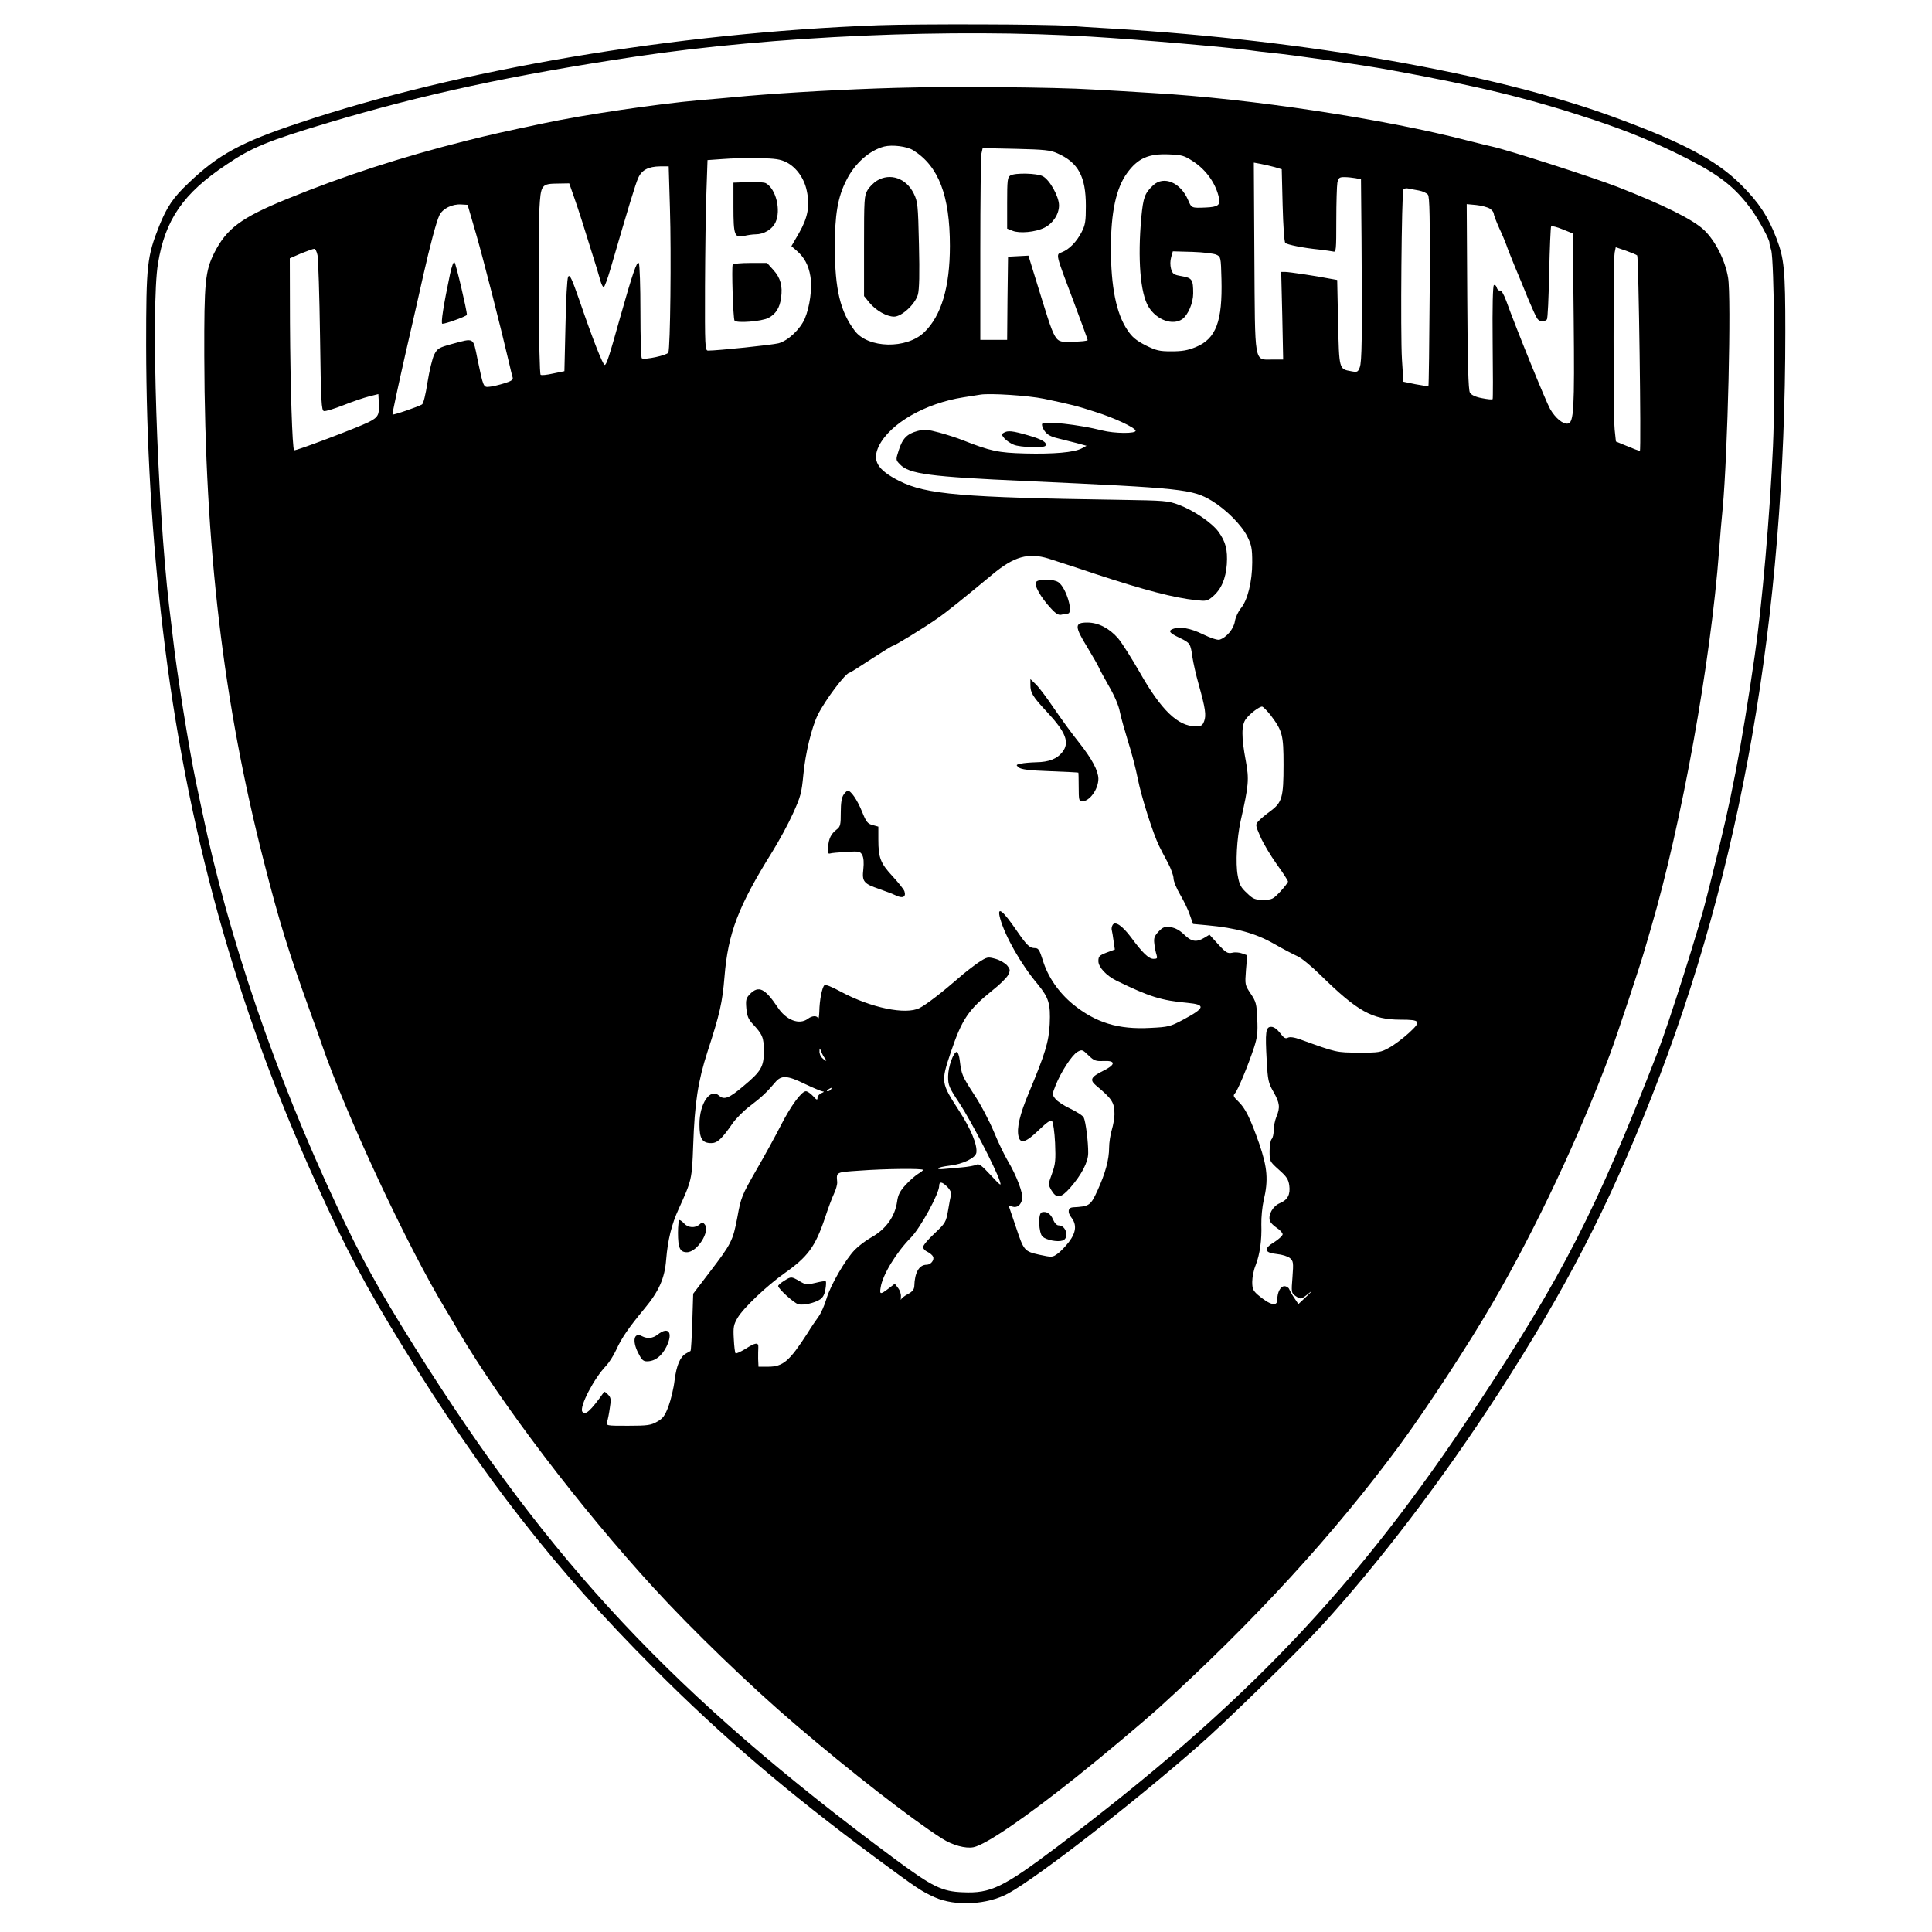 <?xml version="1.0" standalone="no"?>
<!DOCTYPE svg PUBLIC "-//W3C//DTD SVG 20010904//EN"
 "http://www.w3.org/TR/2001/REC-SVG-20010904/DTD/svg10.dtd">
<svg version="1.0" xmlns="http://www.w3.org/2000/svg"
 width="1080pt" height="1080pt" viewBox="0 0 1080 1080"
 preserveAspectRatio="xMidYMid meet">
<g transform="translate(0,1080) scale(0.1,-0.1)"
fill="#000000" stroke="none">
<path d="M4910 10659 c-1141 -43 -2346 -247 -3238 -546 -325 -108 -452 -177
-618 -336 -85 -80 -121 -133 -164 -240 -68 -172 -73 -217 -73 -667 1 -547 32
-1077 94 -1595 131 -1105 405 -2093 857 -3090 170 -377 272 -568 485 -915 442
-720 852 -1245 1402 -1795 383 -384 744 -692 1237 -1058 238 -176 258 -189
333 -223 115 -52 295 -42 412 22 162 89 689 497 1062 824 148 129 554 525 687
670 325 356 675 815 990 1301 378 586 611 1035 857 1659 500 1266 747 2679
747 4275 0 348 -6 409 -50 524 -47 122 -98 199 -195 296 -137 138 -328 240
-720 383 -662 242 -1717 428 -2795 492 -96 5 -209 13 -250 16 -122 9 -838 11
-1060 3z m1191 -64 c270 -16 763 -59 879 -75 36 -5 92 -12 125 -15 117 -11
507 -67 665 -96 505 -92 791 -163 1140 -279 206 -69 352 -130 532 -222 176
-91 259 -157 349 -280 42 -58 105 -175 100 -186 -1 -1 4 -19 10 -40 17 -52 24
-777 10 -1097 -16 -370 -62 -898 -102 -1170 -75 -517 -133 -817 -231 -1200
-16 -66 -34 -138 -40 -159 -35 -148 -210 -699 -273 -861 -342 -880 -530 -1247
-1011 -1975 -670 -1016 -1297 -1674 -2349 -2467 -298 -224 -367 -258 -522
-251 -117 4 -171 31 -378 184 -1238 918 -1929 1656 -2687 2864 -205 327 -300
500 -438 795 -340 725 -604 1499 -749 2195 -12 58 -28 134 -36 170 -37 176
-108 618 -129 810 -3 25 -12 104 -21 175 -67 580 -102 1665 -62 1911 40 246
141 393 383 554 141 96 233 133 569 234 537 160 1027 266 1720 370 768 115
1773 159 2546 111z"/>
<path d="M5010 10309 c-285 -8 -605 -26 -830 -45 -96 -9 -218 -20 -270 -24
-236 -21 -640 -80 -875 -130 -218 -46 -299 -64 -430 -97 -358 -90 -685 -196
-1005 -327 -254 -104 -333 -164 -402 -299 -51 -103 -57 -161 -56 -577 3 -1071
106 -1940 334 -2830 85 -332 136 -499 263 -850 23 -63 49 -135 57 -160 137
-400 481 -1137 695 -1490 15 -25 49 -81 74 -125 236 -401 677 -981 1088 -1430
214 -234 543 -552 793 -765 313 -268 647 -527 819 -637 59 -38 133 -58 177
-49 69 14 290 165 578 395 142 113 375 309 455 381 539 490 986 978 1354 1478
152 207 387 567 520 797 239 412 480 925 652 1385 37 99 174 512 194 585 8 28
24 82 35 120 171 584 333 1482 380 2110 5 71 14 177 20 235 28 302 49 1179 30
1288 -16 96 -70 204 -133 265 -61 59 -228 142 -487 243 -145 56 -612 206 -700
225 -19 4 -80 19 -135 33 -469 122 -1219 235 -1760 266 -93 6 -246 15 -340 20
-208 13 -790 18 -1095 9z m95 -349 c142 -89 205 -253 205 -535 0 -230 -48
-390 -143 -482 -99 -96 -315 -91 -389 8 -81 107 -111 234 -111 464 -1 183 16
283 64 377 47 95 130 168 212 189 46 11 127 1 162 -21z m806 -17 c117 -52 159
-130 159 -294 0 -86 -3 -106 -24 -147 -28 -54 -69 -96 -110 -112 -35 -13 -37
-4 65 -274 43 -115 79 -213 79 -217 0 -5 -38 -9 -85 -9 -106 0 -87 -32 -205
348 l-41 133 -57 -3 -57 -3 -3 -232 -2 -233 -75 0 -75 0 0 504 c0 277 3 518 6
536 l7 32 186 -4 c160 -4 192 -7 232 -25z m760 -46 c73 -48 126 -124 143 -203
9 -41 -6 -51 -74 -54 -80 -3 -79 -4 -99 43 -42 97 -135 136 -194 82 -48 -45
-56 -67 -67 -180 -21 -231 -6 -426 41 -501 45 -73 134 -105 188 -68 32 23 61
90 61 144 0 77 -6 86 -63 96 -47 8 -52 12 -61 42 -5 20 -5 44 1 65 l9 32 110
-3 c60 -2 120 -9 134 -16 24 -11 25 -14 28 -136 6 -237 -30 -333 -143 -380
-46 -19 -78 -24 -137 -24 -67 0 -84 4 -145 34 -52 27 -75 46 -100 84 -63 92
-93 243 -93 458 0 201 29 336 90 420 60 83 120 110 235 105 74 -3 86 -7 136
-40z m-2273 -5 c55 -29 98 -90 112 -159 18 -84 6 -149 -43 -235 l-43 -74 29
-25 c42 -36 67 -81 77 -143 11 -68 -3 -170 -31 -237 -26 -60 -94 -124 -147
-138 -33 -9 -339 -41 -394 -41 -17 0 -18 23 -17 358 1 196 4 436 8 532 l6 175
85 6 c47 4 137 6 200 5 97 -2 122 -6 158 -24z m2727 -26 l40 -12 5 -201 c3
-115 9 -206 15 -211 11 -10 100 -28 190 -37 33 -4 68 -9 78 -11 16 -5 17 8 17
174 0 99 3 194 6 211 6 27 11 31 39 31 18 0 46 -3 63 -6 l30 -6 3 -332 c4
-557 2 -689 -10 -720 -10 -26 -14 -28 -49 -21 -67 12 -66 10 -72 273 l-5 237
-40 7 c-69 14 -229 38 -251 38 l-22 0 6 -245 5 -245 -61 0 c-103 0 -96 -36
-100 578 l-3 523 38 -7 c21 -4 56 -12 78 -18z m-3380 -231 c8 -255 2 -780 -9
-806 -7 -15 -131 -42 -148 -32 -5 2 -8 120 -8 261 0 141 -4 263 -9 271 -10 16
-36 -61 -106 -309 -61 -218 -75 -260 -85 -260 -10 0 -68 147 -140 358 -44 126
-55 150 -64 135 -6 -10 -12 -126 -15 -273 l-6 -255 -63 -13 c-35 -8 -66 -11
-70 -7 -10 9 -15 772 -7 923 8 142 10 145 109 146 l58 1 28 -80 c24 -68 54
-162 126 -395 7 -25 17 -58 22 -75 5 -16 12 -30 17 -30 4 0 21 45 37 100 103
354 140 475 155 509 20 46 57 65 124 66 l47 0 7 -235z m4187 100 c21 -4 43
-14 50 -23 10 -12 12 -124 10 -541 -2 -289 -5 -527 -7 -529 -2 -2 -34 3 -72
10 l-68 14 -8 124 c-9 142 -2 933 8 950 4 7 17 9 29 6 11 -2 38 -8 58 -11z
m-5270 -245 c41 -143 138 -522 184 -720 8 -36 17 -72 20 -81 3 -12 -8 -20 -48
-32 -29 -9 -66 -18 -82 -19 -34 -4 -34 -3 -67 155 -25 124 -16 118 -143 84
-73 -20 -81 -25 -99 -60 -10 -20 -27 -90 -37 -153 -11 -71 -23 -120 -31 -125
-22 -13 -161 -61 -165 -56 -2 2 30 152 71 333 42 181 87 381 101 444 39 172
73 300 90 336 18 38 72 65 124 61 l34 -2 48 -165z m5666 144 c12 -8 22 -20 22
-28 0 -7 14 -44 31 -82 18 -38 35 -80 40 -94 4 -14 26 -68 47 -120 22 -52 56
-134 75 -182 20 -48 42 -96 49 -107 12 -20 39 -23 55 -7 5 4 10 122 13 261 3
139 8 256 11 260 4 3 33 -4 64 -17 l57 -23 5 -475 c5 -510 1 -583 -33 -588
-27 -4 -69 30 -99 82 -22 38 -189 448 -245 604 -15 40 -28 61 -36 58 -6 -2
-14 5 -17 16 -3 11 -10 17 -16 14 -6 -4 -9 -115 -7 -319 2 -171 2 -315 0 -318
-2 -4 -29 -1 -59 5 -38 7 -60 18 -68 31 -9 14 -13 164 -15 537 l-3 517 53 -5
c29 -3 63 -12 76 -20z m824 -262 c8 -8 23 -1092 15 -1092 -7 0 -31 9 -93 35
l-41 17 -7 66 c-8 86 -8 950 0 990 l6 30 56 -19 c31 -11 60 -23 64 -27z
m-7377 1 c4 -21 11 -225 14 -453 5 -373 8 -415 22 -418 9 -2 58 13 109 33 50
20 115 42 143 49 l52 13 3 -54 c3 -62 -4 -76 -58 -103 -60 -30 -410 -163 -416
-157 -10 10 -21 353 -23 713 l-1 360 62 27 c35 14 68 26 74 26 7 1 15 -16 19
-36z m4060 -802 c157 -33 188 -41 286 -73 109 -34 221 -87 227 -105 5 -18
-118 -17 -188 1 -130 33 -324 54 -334 37 -4 -6 2 -24 13 -40 15 -21 35 -32 73
-41 29 -7 77 -19 107 -27 l55 -15 -28 -15 c-42 -22 -156 -32 -316 -28 -150 4
-193 13 -350 75 -30 12 -89 31 -130 42 -64 17 -81 19 -120 9 -60 -16 -85 -42
-106 -108 -17 -53 -17 -54 6 -78 51 -55 166 -70 705 -94 879 -40 930 -45 1040
-111 79 -48 166 -135 198 -200 23 -47 27 -66 27 -144 0 -107 -26 -212 -64
-257 -14 -17 -29 -49 -33 -72 -6 -42 -47 -91 -86 -103 -11 -3 -49 9 -92 30
-71 35 -130 45 -169 30 -28 -11 -18 -23 39 -50 58 -28 60 -31 71 -109 4 -27
19 -96 35 -152 37 -132 43 -172 30 -205 -9 -24 -16 -28 -48 -28 -98 0 -192 90
-312 302 -45 78 -99 164 -121 190 -49 56 -110 88 -172 88 -72 0 -72 -21 0
-138 32 -53 61 -104 64 -112 3 -9 29 -56 56 -104 31 -53 56 -111 62 -145 6
-31 27 -104 45 -163 19 -59 44 -153 55 -210 20 -102 86 -310 120 -378 9 -19
31 -61 49 -94 17 -32 31 -71 31 -86 0 -16 17 -57 37 -91 20 -34 45 -85 54
-113 l18 -51 76 -7 c165 -15 273 -45 375 -103 52 -30 112 -61 132 -70 21 -8
79 -56 130 -106 207 -203 289 -249 447 -249 113 0 118 -9 46 -75 -33 -30 -82
-67 -110 -82 -47 -26 -57 -28 -170 -27 -125 0 -123 0 -325 73 -36 13 -60 16
-71 10 -13 -7 -23 -1 -43 26 -17 22 -35 35 -50 35 -31 0 -34 -29 -25 -190 6
-108 9 -124 38 -174 35 -62 38 -87 16 -139 -8 -20 -15 -54 -15 -75 0 -21 -5
-43 -11 -49 -7 -7 -12 -37 -12 -69 0 -56 1 -57 52 -103 43 -38 53 -53 58 -87
7 -52 -9 -82 -53 -100 -38 -16 -65 -63 -56 -96 2 -11 20 -29 38 -41 19 -12 34
-29 34 -37 -1 -8 -21 -27 -46 -43 -62 -37 -57 -60 13 -67 30 -3 62 -13 74 -23
19 -17 20 -25 14 -106 -7 -85 -6 -89 16 -105 31 -21 32 -21 76 15 23 19 19 13
-10 -15 l-49 -46 -22 33 c-12 17 -25 40 -29 50 -3 9 -16 17 -27 17 -22 0 -40
-34 -40 -76 0 -40 -41 -30 -109 28 -26 23 -31 34 -31 72 0 25 8 67 19 93 24
62 35 141 32 228 -1 39 5 99 13 135 27 113 21 183 -25 317 -51 145 -78 199
-118 237 -27 26 -29 32 -17 45 16 18 71 150 106 255 18 56 22 84 18 160 -3 85
-7 97 -37 142 -32 48 -32 50 -26 131 l7 83 -28 10 c-15 6 -41 8 -56 4 -26 -5
-35 0 -78 47 l-49 54 -30 -18 c-44 -26 -71 -21 -112 19 -25 24 -49 37 -75 41
-34 4 -43 1 -68 -25 -24 -26 -27 -37 -23 -69 2 -21 8 -48 12 -60 6 -20 4 -23
-17 -23 -27 0 -62 34 -126 121 -49 65 -88 91 -102 69 -5 -8 -8 -22 -5 -30 2
-8 7 -36 10 -61 l7 -47 -46 -17 c-41 -16 -46 -21 -46 -48 0 -33 44 -81 101
-109 184 -90 252 -111 397 -124 103 -10 99 -28 -22 -93 -75 -40 -84 -42 -185
-47 -180 -10 -306 29 -433 132 -81 67 -141 154 -169 247 -18 56 -24 67 -43 67
-30 0 -45 14 -101 95 -82 120 -114 143 -94 70 28 -100 117 -257 210 -367 62
-76 72 -109 67 -222 -5 -100 -26 -168 -116 -383 -51 -121 -70 -200 -58 -247
10 -42 42 -32 112 36 47 45 67 59 75 51 6 -6 14 -61 17 -122 4 -97 2 -118 -17
-171 -22 -60 -22 -61 -4 -93 29 -49 53 -46 106 14 63 72 100 143 100 193 1 60
-14 178 -25 199 -5 11 -39 32 -74 49 -35 16 -73 41 -84 55 -19 24 -19 25 1 76
30 75 91 169 122 187 25 14 28 13 61 -19 32 -31 41 -34 86 -32 69 3 67 -21 -5
-56 -67 -33 -75 -50 -38 -81 90 -75 103 -95 103 -161 0 -21 -7 -60 -15 -87 -8
-27 -15 -72 -15 -99 0 -67 -21 -143 -64 -238 -40 -87 -45 -91 -139 -96 -27 -2
-31 -28 -8 -57 31 -40 27 -83 -14 -137 -19 -25 -48 -55 -64 -66 -28 -20 -31
-20 -101 -5 -84 19 -87 23 -130 152 -17 51 -34 100 -37 109 -5 12 -1 14 16 8
26 -8 47 7 55 41 8 29 -32 134 -80 214 -18 30 -54 104 -78 163 -25 60 -74 154
-111 209 -67 104 -70 110 -80 191 -3 26 -11 47 -16 47 -19 0 -49 -84 -49 -138
0 -49 5 -61 64 -150 62 -94 201 -361 224 -432 11 -33 8 -31 -51 32 -50 54 -65
65 -79 57 -10 -5 -48 -12 -85 -15 -38 -3 -83 -7 -101 -9 -18 -2 -30 0 -27 4 2
5 31 11 63 15 74 8 146 43 150 73 6 44 -31 133 -98 236 -100 155 -101 158 -45
325 63 186 98 237 233 346 40 31 79 70 87 85 13 27 13 31 -5 54 -11 13 -40 30
-65 37 -44 12 -46 12 -98 -22 -28 -20 -77 -57 -107 -84 -88 -77 -182 -150
-220 -169 -77 -39 -271 1 -439 91 -55 30 -87 42 -93 36 -13 -13 -27 -84 -28
-147 -1 -27 -4 -44 -7 -37 -6 16 -33 15 -57 -3 -48 -36 -122 -8 -170 66 -70
104 -105 121 -153 73 -22 -23 -25 -32 -21 -80 4 -43 11 -61 35 -87 56 -60 63
-77 63 -153 0 -87 -15 -113 -115 -196 -79 -67 -107 -78 -135 -53 -50 45 -110
-43 -110 -160 0 -80 15 -105 66 -105 34 0 59 23 121 113 18 25 60 68 95 94 66
50 95 78 140 131 35 43 67 42 169 -8 46 -22 90 -40 98 -41 10 0 7 -4 -6 -9
-13 -5 -23 -17 -23 -27 0 -14 -5 -13 -25 10 -14 15 -32 27 -40 27 -24 0 -84
-81 -139 -189 -30 -59 -92 -172 -139 -253 -80 -140 -85 -151 -105 -262 -25
-132 -33 -148 -157 -310 l-90 -118 -5 -158 c-3 -87 -7 -160 -10 -162 -3 -2
-14 -8 -25 -14 -33 -19 -53 -65 -64 -150 -5 -44 -21 -110 -34 -145 -20 -53
-31 -68 -63 -86 -35 -20 -53 -23 -163 -23 -123 0 -123 0 -117 23 4 12 11 47
15 77 8 47 6 58 -10 74 -10 11 -20 18 -22 15 -76 -107 -106 -134 -122 -110
-17 28 67 188 133 256 16 17 42 57 57 90 30 66 70 124 157 229 81 97 114 170
122 276 9 109 31 198 69 280 74 163 75 166 82 357 8 237 27 360 80 524 69 212
83 274 95 419 20 245 77 394 268 700 36 58 88 153 114 211 44 96 49 116 59
220 11 117 46 263 81 334 43 85 156 235 178 235 3 0 57 34 119 75 63 41 118
75 122 75 10 0 172 99 249 153 51 35 145 111 309 247 119 99 199 122 311 88
30 -10 150 -48 265 -87 277 -91 434 -132 561 -146 56 -6 63 -5 93 20 48 41 73
99 79 181 5 81 -6 125 -47 182 -37 50 -138 119 -221 150 -61 23 -79 24 -330
28 -883 13 -1082 30 -1232 105 -125 63 -155 115 -114 198 64 125 257 236 471
270 39 6 81 13 95 15 53 9 269 -5 355 -23z m1268 -1769 c66 -88 72 -110 72
-277 0 -182 -8 -211 -73 -259 -26 -19 -56 -44 -66 -55 -19 -21 -19 -22 9 -87
16 -37 57 -106 92 -155 35 -48 63 -92 63 -97 0 -5 -19 -30 -43 -56 -41 -43
-46 -46 -96 -46 -46 0 -56 4 -91 38 -34 31 -42 47 -51 97 -13 69 -5 208 16
305 46 203 48 233 29 337 -25 132 -25 201 1 234 22 30 74 69 90 69 6 0 27 -22
48 -48z m-2491 -1919 c15 -18 3 -16 -16 3 -9 8 -16 25 -15 37 0 21 1 21 10 -2
5 -14 15 -31 21 -38z m33 -173 c-3 -5 -12 -10 -18 -10 -7 0 -6 4 3 10 19 12
23 12 15 0z m515 -450 c0 -3 -13 -13 -28 -22 -16 -10 -47 -37 -70 -62 -31 -34
-42 -55 -47 -92 -12 -85 -63 -156 -146 -202 -30 -17 -71 -48 -91 -69 -53 -55
-135 -196 -158 -273 -11 -37 -31 -82 -45 -101 -14 -19 -42 -60 -62 -93 -100
-155 -136 -186 -219 -186 l-54 0 -2 43 c0 23 0 52 1 65 2 30 -16 28 -73 -9
-27 -16 -51 -27 -54 -24 -4 4 -8 40 -10 80 -4 66 -1 80 21 118 33 56 164 180
263 250 129 91 171 147 225 307 17 52 40 114 51 137 11 23 19 52 18 65 -5 57
-8 55 123 64 146 11 357 13 357 4z m136 -95 c15 -15 23 -33 21 -43 -3 -9 -11
-48 -17 -87 -12 -68 -15 -72 -76 -130 -36 -33 -64 -67 -64 -76 0 -9 11 -21 25
-27 14 -7 28 -19 31 -27 8 -19 -13 -45 -36 -45 -42 0 -67 -43 -69 -120 -1 -18
-11 -31 -36 -44 -19 -10 -36 -24 -38 -30 -2 -6 -2 0 -1 14 2 14 -5 36 -15 49
l-19 25 -35 -27 c-46 -35 -51 -34 -44 7 11 70 87 195 170 279 52 53 157 245
157 288 0 26 16 24 46 -6z"/>
<path d="M4902 9790 c-18 -11 -41 -34 -52 -52 -19 -31 -20 -51 -20 -313 l0
-280 31 -38 c36 -43 96 -77 137 -77 43 0 118 70 133 123 8 29 10 116 6 280 -5
223 -7 240 -29 285 -42 86 -132 117 -206 72z"/>
<path d="M5648 9819 c-16 -9 -18 -27 -18 -153 l0 -144 30 -12 c39 -16 128 -8
178 17 48 24 82 75 82 125 0 49 -52 143 -91 163 -32 17 -155 20 -181 4z"/>
<path d="M4183 9782 l-83 -3 0 -135 c0 -159 6 -175 59 -163 20 5 49 9 64 9 47
0 94 28 112 67 32 68 3 187 -54 219 -9 5 -53 8 -98 6z"/>
<path d="M4096 9321 c-7 -11 2 -300 10 -313 10 -16 153 -5 190 15 40 21 63 56
70 111 10 67 -3 113 -43 157 l-35 39 -94 0 c-51 0 -95 -4 -98 -9z"/>
<path d="M2516 9269 c-37 -176 -53 -279 -43 -279 20 0 137 43 137 50 0 26 -61
285 -69 293 -6 6 -15 -20 -25 -64z"/>
<path d="M5610 8380 c-12 -7 -11 -12 5 -31 11 -12 34 -28 52 -35 35 -15 169
-19 177 -6 11 18 -16 35 -95 58 -90 26 -116 29 -139 14z"/>
<path d="M5792 7547 c-14 -16 26 -87 82 -147 29 -32 44 -40 60 -36 11 3 27 6
34 6 35 0 -7 144 -51 175 -26 19 -111 20 -125 2z"/>
<path d="M5760 6971 c0 -44 12 -64 92 -150 107 -115 129 -172 86 -226 -29 -37
-75 -55 -145 -56 -32 -1 -71 -4 -87 -8 -27 -6 -28 -7 -11 -21 13 -11 57 -17
174 -21 86 -3 157 -7 159 -8 1 0 2 -37 2 -81 0 -70 2 -80 18 -80 43 0 92 68
92 127 -1 45 -34 108 -108 202 -38 47 -101 134 -140 191 -39 58 -84 118 -101
134 l-31 30 0 -33z"/>
<path d="M4716 6358 c-11 -16 -16 -46 -16 -99 0 -69 -2 -80 -23 -96 -32 -25
-44 -50 -48 -98 -3 -32 -1 -39 11 -36 8 3 49 6 92 9 71 4 77 3 88 -18 8 -15
10 -43 6 -80 -8 -68 2 -80 90 -110 32 -11 74 -27 93 -36 37 -18 57 -8 47 23
-3 11 -33 48 -66 84 -68 73 -80 104 -80 206 l0 72 -32 9 c-28 7 -36 17 -60 77
-27 65 -61 115 -79 115 -4 0 -15 -10 -23 -22z"/>
<path d="M5823 4023 c-21 -7 -17 -116 5 -136 21 -19 83 -31 111 -22 40 12 22
85 -21 85 -11 0 -23 13 -32 34 -13 32 -38 47 -63 39z"/>
<path d="M3790 3909 c0 -85 11 -109 50 -109 57 0 132 117 99 156 -10 13 -14
13 -29 -1 -23 -21 -63 -19 -85 5 -10 11 -22 20 -27 20 -4 0 -8 -32 -8 -71z"/>
<path d="M3677 3340 c-28 -22 -58 -25 -89 -9 -44 23 -55 -26 -21 -93 19 -38
28 -48 49 -48 45 0 82 28 109 81 39 79 13 117 -48 69z"/>
<path d="M4383 3640 c-18 -11 -33 -24 -33 -29 0 -15 89 -96 113 -102 28 -7 91
7 121 27 16 10 26 29 30 56 4 22 5 43 2 45 -3 3 -28 -1 -56 -8 -49 -12 -55
-12 -90 9 -47 27 -47 27 -87 2z"/>
</g>
</svg>
